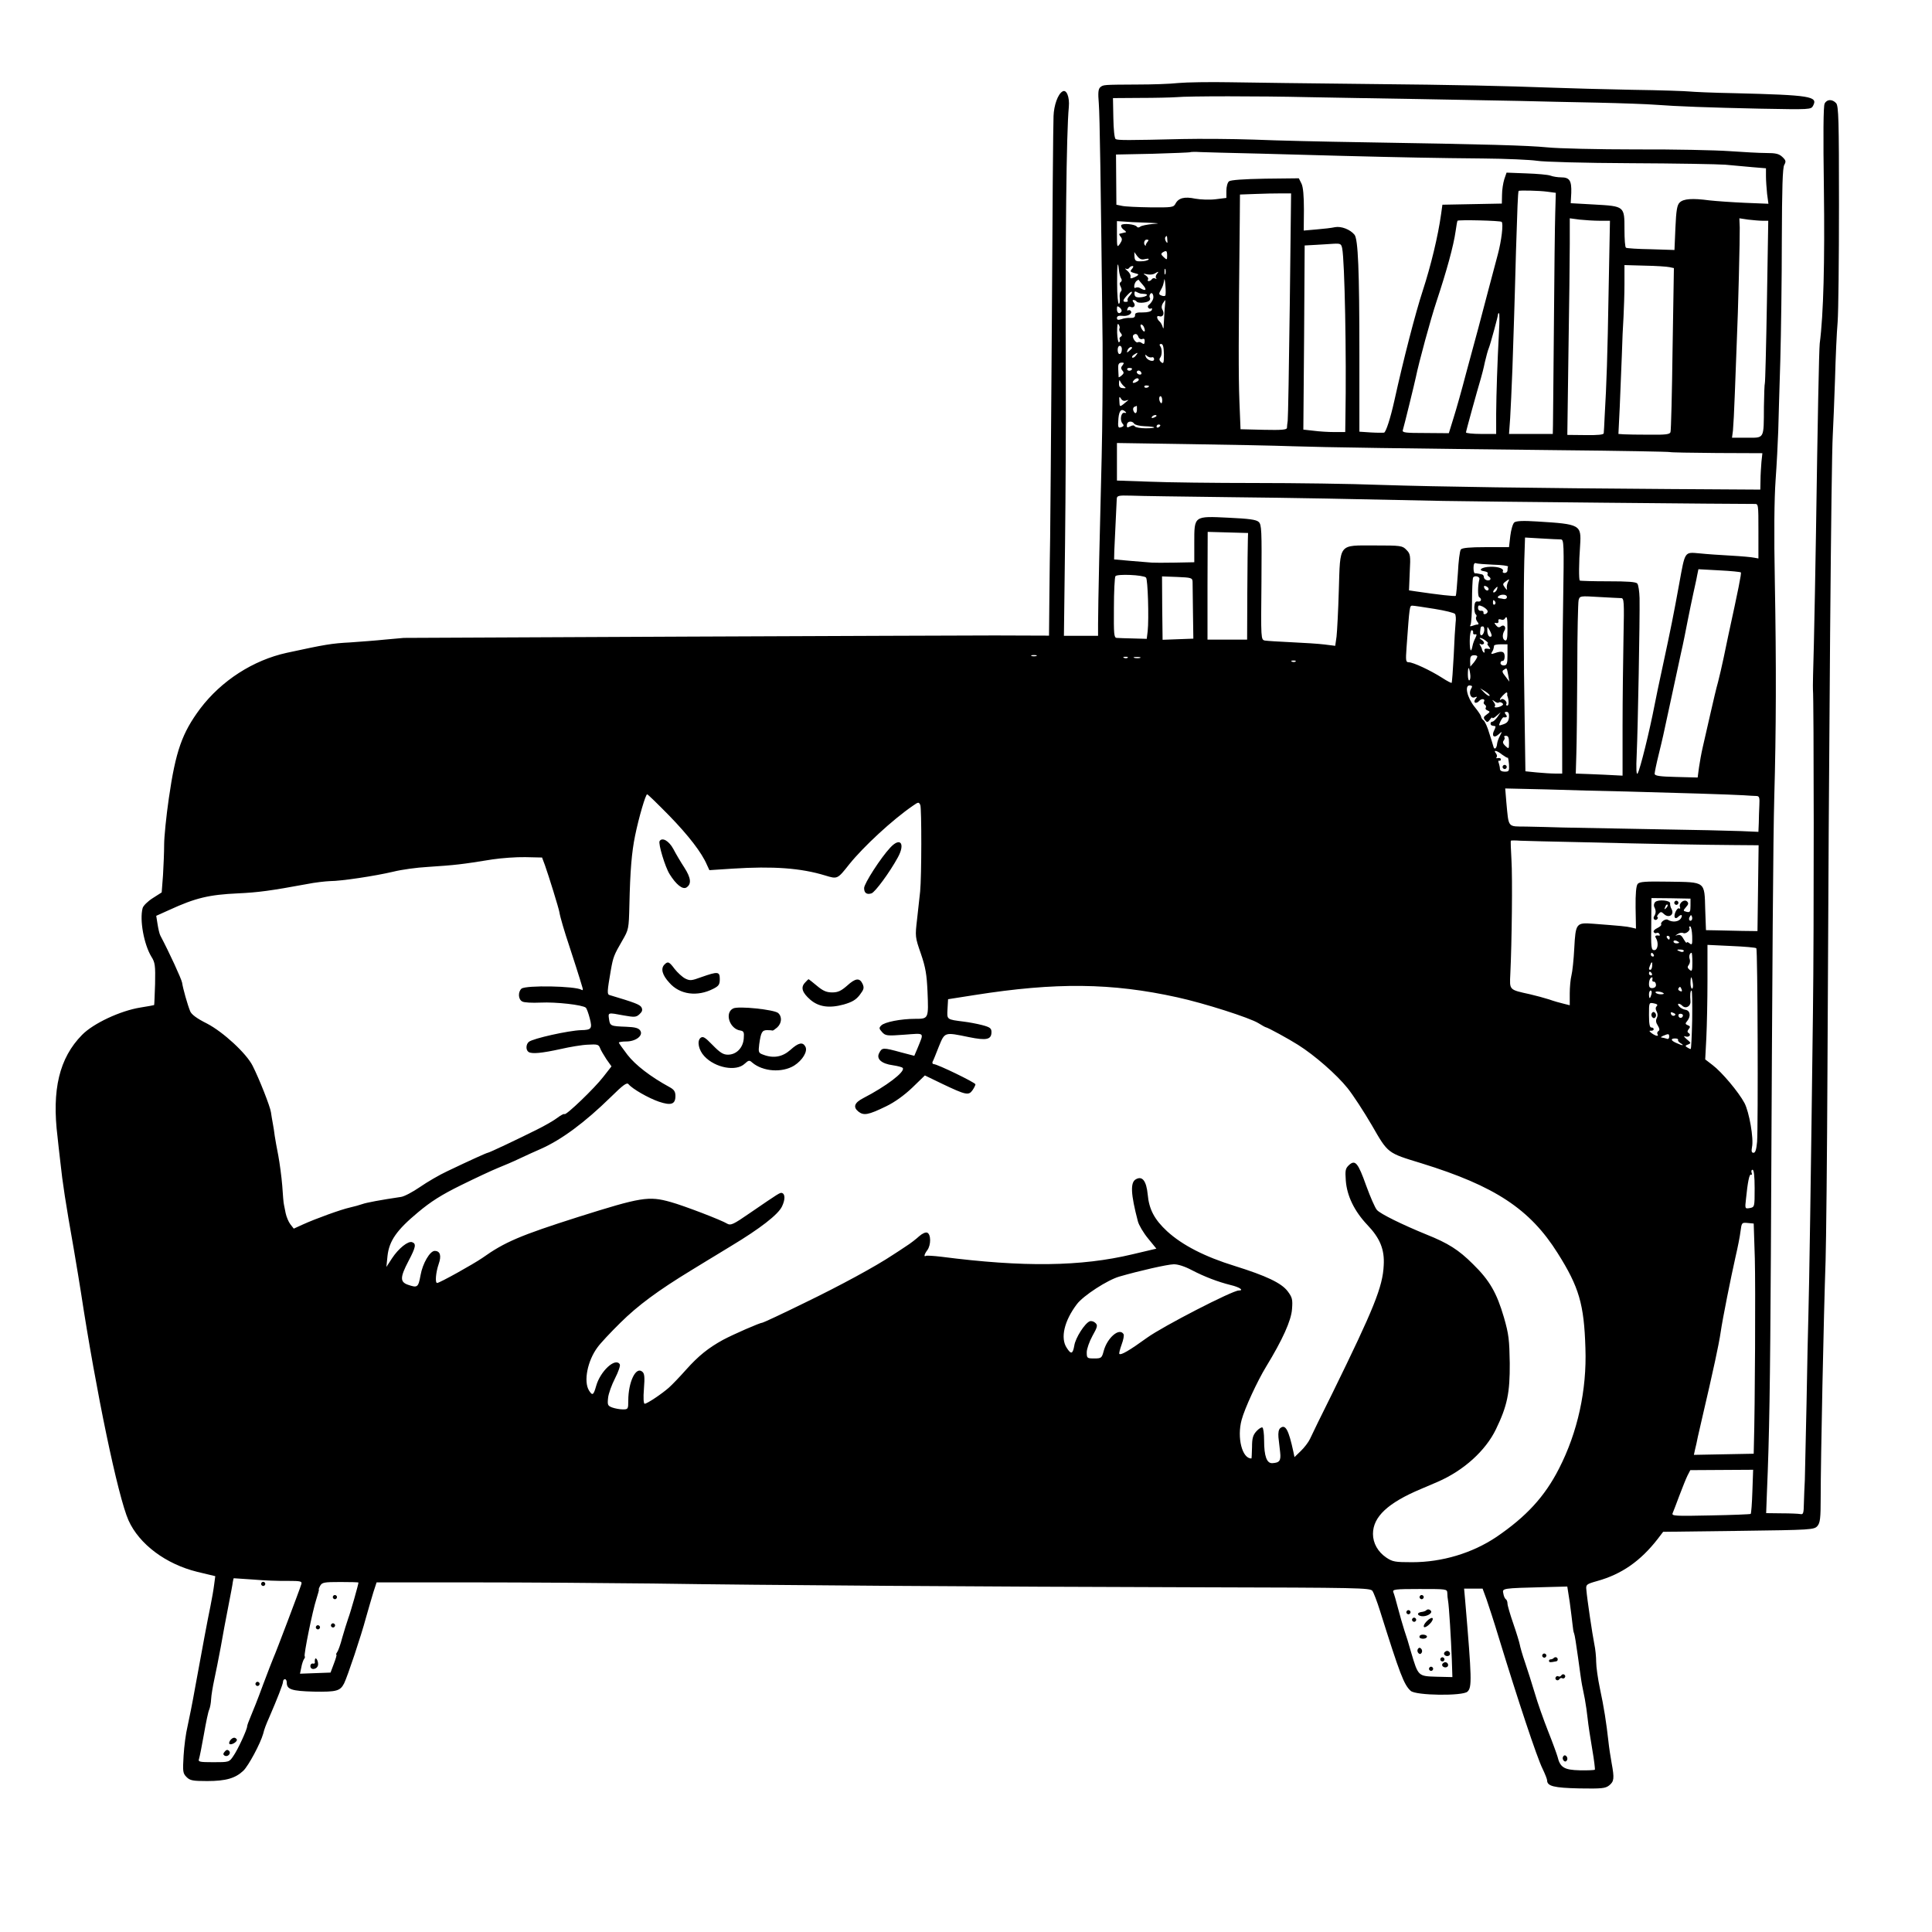 <svg xmlns="http://www.w3.org/2000/svg" width="1365.333" height="1365.333" preserveAspectRatio="xMidYMid meet" version="1.0" viewBox="0 0 1024 1024"><g fill="#000" stroke="none"><path d="M624.5 44c-4.4.5-14.1.8-21.5.8-18.5.1-18.1.1-19.8 1.4-1.1 1-1.3 2.8-.8 8.8.5 6.8 1 38.9 2 127 .1 16.8-.1 44-.5 60.5-.9 33.9-1.9 78.9-1.9 88.2v6.3h-18.1l.6-48.8c.3-26.8.5-65.4.4-85.7-.3-75.7.3-132.3 1.6-145.8.5-5.4-1.3-9.6-3.4-8.2-2.4 1.4-4.5 7.3-4.7 13-.2 3.3-.6 52.8-.9 110-.4 57.2-.8 108.3-.9 113.5s-.3 19-.4 30.7l-.2 21.2-28.7-.1c-22.8 0-307.3 1.2-313.3 1.3-.8.1-5.3.5-10 .9-4.7.5-13 1.1-18.5 1.5-9.7.5-13.2 1.1-33.5 5.5-17.8 3.9-34.6 14.7-45.9 29.6-9.6 12.9-13 22.5-16.6 47.4-1.4 9.6-2.5 20.7-2.5 24.6s-.3 11.2-.6 16.2l-.7 9.2-4.7 3c-2.7 1.7-5.1 4.1-5.4 5.3-1.7 6.3.7 19.2 4.6 25.7 2 3.1 2.2 4.7 2 14.5-.2 6-.4 11-.5 11.2-.2.1-3.4.7-7.2 1.3-10.7 1.7-25 8.4-31 14.5-12.1 12.3-16.1 29.1-13 54.1.2 2.2.9 8.2 1.5 13.4 1.1 10.6 2.8 21.7 7.1 46 1.5 9.1 3.3 19.4 3.8 23 8 52.5 19.6 108.2 25.2 120.8 5.7 12.7 19.8 23.2 36.4 27.3l9.6 2.3-.6 4.5c-.3 2.5-1.2 7.7-2 11.6-1.6 7.7-4 20.6-8 42.5-1.4 8-3.3 17.4-4.1 21-.9 3.6-1.8 10.6-2.1 15.6-.5 8.4-.4 9.3 1.6 11.3 1.8 1.8 3.2 2.1 10.9 2.1 10 0 15-1.5 19.2-5.5 2.7-2.6 9-14.3 10.5-19.6.6-2.5 1.4-4.6 3.3-8.9 4.2-9.7 7.2-17.4 7.2-18.6 0-.8.5-1.4 1-1.4.6 0 1 .8 1 1.9 0 3.5 2.6 4.4 14.3 4.7 12.1.2 14-.3 16.1-4.4 1.8-3.7 8.9-24.8 11.6-34.9 1.3-4.5 3-10.5 3.9-13.4l1.7-5.2h50.5c27.7 0 70.9.3 95.9.6 58.4.9 176.3 1.7 290.3 2 83.9.2 89.9.3 91.1 1.9.7 1 2.5 5.7 4 10.5 10.7 34 12.7 39.2 16.3 42.5 2.7 2.5 27.7 2.8 30.1.4 2.4-2.3 2.3-6.6-1.2-47.9l-.6-6.7h9.8l2.1 5.7c1.1 3.2 4.1 12.3 6.5 20.3 10.1 33 20.2 63.5 23.2 69.5 1.3 2.7 2.4 5.5 2.4 6.1 0 3.1 3.5 4 17.1 4.3 11.8.2 13.8 0 15.8-1.6 2.6-2.1 2.8-3.7 1.3-11.8-.6-3.3-1.4-8.5-1.7-11.5-1.1-9.9-2.4-18.3-4.5-28-1.1-5.2-2-11.6-2-14.2 0-2.5-.4-6.8-1-9.5-1-5-3.8-23.7-4.2-28.7-.3-2.7 0-3 5.7-4.6 13-3.6 23-10.6 32.1-22.3l2.9-3.8 40-.5c38.9-.5 40-.6 41.8-2.6 1.4-1.7 1.7-4.1 1.7-14.7 0-20.4 1.6-97.1 2.6-125.8.3-9.5.8-55.6 1-102.5.8-180.7 2-320.7 2.8-335 .3-5.1.8-18.5 1.2-29.8.3-11.3.9-25 1.4-30.5.4-5.5.7-33.4.7-62 0-44.6-.2-52.3-1.5-53.8-2-2.2-4.9-2.2-6.1.2-.7 1.2-.8 17.1-.4 45.2.5 38.6-.2 66.6-2.2 81.9-.4 3.6-1.1 40.3-2 101-.3 19-.8 45.1-1.1 58-.4 12.9-.6 23.9-.5 24.5.5 4.5.6 127.3 0 171-1.1 89.8-2 146.2-2.4 160-.2 7.1-.7 28.5-1 47.5-.4 19-.8 37.2-.9 40.5-.2 3.3-.4 8.8-.5 12.2-.1 5.3-.3 6.1-1.8 5.8-1-.2-5.5-.4-10-.4l-8.2-.1.4-10.8c1.3-30.2 1.7-57.3 2.1-126.2.8-165 1.2-219.5 1.8-242.5 1-35.1 1.1-70 .3-114-.5-25.6-.3-44.2.4-54 .6-8.3 1.2-20 1.4-26 .2-6.1.6-22.9 1.1-37.5.4-14.6.8-43.4.8-64 .1-27.4.4-38.1 1.3-39.6 1-1.8.9-2.4-1-4.2-1.8-1.7-3.5-2.1-8.7-2.1-3.6 0-12.3-.5-19.5-1-7.1-.5-29.4-1-49.5-.9-20.1 0-41.2-.5-47-1.1-10.5-1-30.2-1.6-97.9-2.7-20-.3-45.8-.9-57.5-1.4-11.6-.4-28.7-.5-38-.3-29 .7-34.2.7-35.3 0-.6-.4-1.1-5-1.2-11.2l-.2-10.5 14.3-.1c7.9 0 16.6-.2 19.3-.4 6.6-.6 43.6-.6 70 0 11.6.2 37.7.7 58 1 20.4.4 44.7.8 54 1 9.4.2 27.8.7 41 .9 13.2.3 26.9.8 30.5 1.1 12 .9 28.3 1.5 55.7 2.1 27 .5 27.2.5 28.3-1.6 2.6-4.9-1.3-5.6-41.5-6.6-11.5-.2-22.3-.7-24-.9-1.6-.2-15.4-.7-30.5-.9-15.1-.3-33.8-.8-41.5-1.1-28.2-1-49.1-1.5-100-2-28.6-.3-60.8-.7-71.5-.9s-23.1 0-27.5.4M667 81.4c14 .4 33.8.9 44 1.2 31 .8 51.4 1.2 75 1.4 12.4.1 25.2.7 28.5 1.2 3.3.6 25.6 1.2 49.5 1.3s46.7.5 50.5.8c3.9.4 10.3.9 14.3 1.3l7.2.6v4.2c0 2.2.3 6.5.6 9.4l.7 5.2-12.4-.5c-6.8-.3-15.3-.9-18.9-1.3-9-1.2-13.8-.9-15.8 1.2-1.3 1.3-1.8 4.1-2.2 13.4l-.5 11.7-12.5-.4c-6.9-.1-12.8-.5-13.2-.8-.5-.2-.8-4.6-.8-9.7 0-12.3.1-12.3-16-13.2l-12.5-.7.3-5.5c.2-6.5-.9-8.2-5.4-8.2-1.8 0-4.3-.4-5.6-.9s-7-1-12.8-1.2l-10.5-.4-1.2 3.5c-.6 1.9-1.2 5.6-1.2 8.2l-.1 4.7-15.7.3-15.8.3-.7 5c-1.6 11.6-5.4 27.3-9.7 40.5-3.9 11.9-10.2 36.3-15.1 58.5-2.1 9.4-4.4 16.4-5.4 16.8-.6.1-3.8.1-7.1-.1l-6-.4v-40.6c0-45.3-.7-61.5-2.6-63.8-2.3-2.8-7-4.6-10.3-4-1.7.4-6.1.9-9.8 1.2l-6.8.6.1-11c0-7.4-.4-12.1-1.3-13.9l-1.4-2.8-17.8.2c-11.6.2-18.3.7-19.2 1.4-.8.6-1.4 2.9-1.4 5v3.8l-5.7.7c-3.2.4-8 .2-10.8-.3-5.7-1.2-8.9-.4-10.5 2.7-1 1.9-1.9 2-13.3 1.9-6.7-.1-13.5-.4-15.1-.8l-2.9-.6-.1-13.3-.1-13.3 19.4-.4c10.7-.3 19.6-.7 19.8-.8.2-.2 2.7-.3 5.6-.1 2.8.1 16.7.5 30.7.8m153.1 20.2 4.5.6-.3 10.7c-.2 5.8-.5 32.4-.7 59.1s-.5 50.6-.5 53.2l-.1 4.8h-23.2l.6-8.3c.3-4.5.8-16.3 1.2-26.2.3-9.9.7-22.3.9-27.5s.6-21 1-35c.7-22.4 1-30.9 1.4-31.8.2-.4 10.9-.2 15.2.4m-136.5 59.9c-.4 32.4-.9 60.1-1.1 61.5s-.4 3.1-.4 3.8c-.1 1-2.9 1.2-12.3 1l-12.3-.3-.6-15c-.5-13-.5-32.8.2-96.2l.1-13.2 8.1-.3c4.5-.2 10.6-.3 13.6-.3h5.4zm112.3-43.9c1 .9-.1 10-2 17.1-1.1 4.2-3.4 12.8-5.1 19.2s-4.1 15.4-5.3 20.1c-1.3 4.7-4.2 15.5-6.5 24-2.2 8.5-5.2 19.1-6.6 23.5l-2.5 8.1-12.4-.1c-10.6 0-12.4-.2-12-1.5.7-2.2 6.3-25.1 6.9-28 1.6-7.9 7.9-31 10.9-40 5.5-16.6 9.1-29.7 10.2-37.5.4-2.8.8-5.2 1-5.5.4-.6 22.8-.1 23.4.6m52-.6h5.4l-.7 36.7c-.6 35.5-1.1 49.8-2.1 66.8-.2 4.4-.4 8.5-.5 9.1 0 .8-3.1 1.1-9.7 1l-9.6-.1.6-44c.4-24.2.7-50 .7-57.4v-13.4l5.3.7c2.8.3 7.6.6 10.6.6m86.3 0h3l-.7 42.7c-.4 23.6-.9 43.1-1.1 43.4-.2.4-.4 6-.5 12.5-.1 17.3.4 16.4-9 16.4H918l.5-3.8c.2-2 .7-10.9 1-19.7s.8-20.7 1-26.5c.8-17.6 1.7-56.2 1.6-61.4l-.2-4.9 4.7.7c2.6.3 6 .6 7.6.6m-326.7 1c7.1.3 7.8.4 3.5.7-3 .3-6 .9-6.6 1.4-.8.6-1.4.6-1.8.1-.8-1.4-7.6-2-8.3-.9-.3.6.2 1.6 1.2 2.4 1.1.7 1.6 1.4 1.2 1.4-.4.1-1.1.3-1.7.4-.5.1-1.3.3-1.6.4-.4 0-.1.8.6 1.6.9 1.1.8 1.9-.4 3.7-1.5 2.1-1.6 1.9-1.6-4.9v-7.1l3.3.2c1.7.2 7.3.5 12.2.6m11.2 9.2c.2 1.7 0 1.9-.7.8-.5-.8-.6-1.8-.4-2.2.8-1.2 1-1 1.1 1.4m-10.6 1.1c-.6.8-1 1.6-.8 1.8.1.2 0 .3-.2.1-1.2-.7-.7-3.2.6-3.2 1.2 0 1.3.3.4 1.3m103.3 3.4c1.3 6.6 2.3 56 1.7 90l-.1 7.3h-5.7c-3.2 0-8.2-.3-11.1-.7l-5.4-.6.4-48.8.3-48.8 5.5-.3c3-.2 7.4-.4 9.7-.6 3.8-.2 4.2 0 4.7 2.5m-92.8 3.8c0 2.3-.1 2.4-1.8.8-1.4-1.3-1.6-1.8-.6-2.5 2-1.2 2.4-1 2.4 1.7m-11.6 1.8c1.5-.3 2.2-.2 1.7.3s-2.3.9-4 .9c-2.7.1-3.2-.3-3.4-2.4l-.1-2.5 1.6 2.2c1.3 1.6 2.3 2 4.2 1.5m-13.9 6.2c.2 1.6.7 3.5 1.2 4.2.4.6.3 1.4-.3 1.8-.7.4-.7 1.2 0 2.5.6 1.1.6 2.1.1 2.5-.5.3-.8 1.9-.6 3.5.2 1.7 0 3-.5 3s-.9-4.8-.9-10.7c-.1-10.2.4-13.1 1-6.8m291.8-1.9 2.3.5-.7 42.7c-.3 23.5-.8 43.4-1.1 44.2-.3 1.2-2.4 1.5-11.1 1.4-6 0-12.1-.1-13.7-.2l-2.8-.2.7-14.3c.3-7.8.8-20.1 1.1-27.2.2-7.2.6-16.4.9-20.5.2-4.1.5-12 .5-17.5v-10l10.7.3c6 .1 11.9.5 13.2.8m-284.9.9c-1.3 1.5-1.2 1.6 2.9 2.7.8.2.3.9-1.3 1.6-2.3 1-2.6 1-2.4-.2.2-.8-.6-2.2-1.7-3.1s-1.5-1.4-.8-1.1c.6.4 1.4.2 1.8-.4.3-.5 1.1-1 1.7-1 .7 0 .6.5-.2 1.5m17.7 2.7c-.3.7-.5.2-.5-1.2s.2-1.9.5-1.3c.2.7.2 1.9 0 2.5m-4.6.1c-.6.8-.7 1.8-.3 2.2.4.5.2.5-.5.1-.6-.3-1.4-.2-1.8.4-.3.5-1.1 1-1.6 1-.6 0-.8-.4-.4-.9.3-.6-.3-1.5-1.2-2.1-1.6-1-1.5-1.1.7-.6 1.4.3 3.2.1 4-.4 2.1-1.3 2.4-1.2 1.1.3m4.5 11.4c-.3.3-1.2.3-2.1-.1-1.3-.5-1.4-.9-.3-2.8 1.3-2.4 1.3-2.6 1.9-5.6.1-.9.4.5.6 3.2.2 2.6.2 5-.1 5.3m-11.7-5.5c2.2 2.5 1.3 3.3-1.6 1.5-.7-.5-1.8-.5-2.4-.2-1.3.9-.8-2.7.6-3.7.5-.4 1-.6 1-.5s1.1 1.4 2.4 2.9m-7.2 5.6c-1 1-1.4 2.2-1 2.5.3.4-.1.7-1.1.7-1.8 0-1.5-1.1 1.3-4 2.2-2.3 2.9-1.5.8.8m5.8-1.2c.6 0 1.6.2 2.4.2 2.4.3.2 1.7-2.8 1.8-2 .1-2.7-.4-2.8-1.8-.1-1.2.2-1.6 1-1.1.7.4 1.7.8 2.2.9m6.4 3.5c-.5 1-1.4 2.1-1.9 2.4-.6.4-.8 1.1-.4 1.6.3.5 1 .7 1.5.4s.6 0 .4.8c-.4.8-2.1 1.3-4.8 1.3-3.2-.1-4.2.3-4.1 1.4s-.7 1.6-2.5 1.5c-1.4-.1-3.6.2-4.8.7-1.7.5-2.3.4-2.3-.7 0-.9.9-1.3 2.8-1.1 2.9.4 5.5-1.1 4.6-2.5-.3-.5-1-.7-1.5-.4s-.6-.1-.3-.9c.3-.9 1-1.3 1.5-1 1.7 1 3.1-.7 1.8-2.2-.7-.9-.8-1.4-.1-1.4.6 0 1.3.4 1.6.8.6 1 4.8.8 6.4-.2.7-.4 1-1.2.7-1.7-.4-.5-.3-1.4.1-2 1.1-1.8 2.4 1.3 1.3 3.2m6.4 4.6c-.2 2.7-.4 6.4-.5 8.3 0 2-.2 2.6-.5 1.5s-1-2.5-1.6-3c-1.7-1.5-1.9-3.5-.3-2.9 1.9.7 2.9-1.2 1.8-3.3-.7-1.1-.6-2.3.1-3.5.7-1 1.2-1.8 1.3-1.8s0 2.1-.3 4.7m-22.9 1.4c-1 1.6-2.4.9-2.4-1.2 0-1.8.2-1.9 1.5-.9.8.7 1.2 1.6.9 2.1m200.1 10.6c-.9 17.1-1.4 32.5-1.5 43.5V230h-8c-4.4 0-8-.4-8-.8 0-.7 5.9-22 7.9-28.7.5-1.7 1.5-5.5 2.1-8.5.7-3 1.6-6.4 2.1-7.5.8-1.9 4.9-16.9 4.9-18 0-.3.2-.5.5-.5s.3 4.4 0 9.7m-201.2-1.5c-.2.5 0 1.5.7 2.3.8.9.8 1.5 0 2-.6.3-.8 1-.5 1.5s.1 1.1-.4 1.4c-.4.3-.9-2-1-5.2 0-3.8.2-5.2.8-4.2.6.8.7 1.8.4 2.2m13.1-.6c1 2.5-.1 2.9-1.4.5-.6-1.2-.7-2.1-.1-2.1.5 0 1.2.7 1.5 1.6m-3 5c.3.9 1.3 1.4 2 1.1 1-.4 1.4 0 1.3 1.3-.1 1.4-.4 1.6-1.4.9-.7-.6-1.7-.8-2.2-.5-1.1.7-3.4-2.8-2.4-3.8 1.1-1 2.1-.7 2.7 1m13.5 9.2c0 4.6-.2 5.2-1.4 4.2-1-.8-1.2-1.7-.6-2.4 1.1-1.4 1.1-4.8 0-6.2-.5-.6-.3-1.1.5-1.1 1 0 1.4 1.5 1.5 5.5m-22.3-2.5c-.1 2.9-2.1 3.2-2.2.4-.1-1.3.4-2.4 1.1-2.4s1.2.9 1.1 2m5.4-.9c0 .2-.7.9-1.5 1.6-1.3 1.1-1.4 1-.9-.4s2.4-2.3 2.4-1.2m2 4.1c-.7.9-1.5 1.3-1.9 1-.3-.3.1-1 .9-1.5 2.1-1.4 2.4-1.2 1 .5m8.5.9c.6-.3 1.2.2 1.2 1 0 1.8-3.9.6-4.5-1.5-.4-1.1-.2-1.1.8-.2.7.6 1.8.9 2.5.7m-15.5 4.2c-.9 1-1 1.7-.1 2.8.9 1 .8 1.6-.4 2.6-.8.7-1.5 1.1-1.6.9 0-.2-.1-2-.2-4-.2-2.8.2-3.5 1.6-3.7 1.5-.1 1.6.2.7 1.4m5 1.8c0 1.1-1.9 1.5-2.5.6-.3-.5.1-1 .9-1 .9 0 1.6.2 1.6.4m5 2.6c0 .5-.7.7-1.5.4-.8-.4-1.2-1-.9-1.5.6-1.1 2.4-.2 2.4 1.1m-2.1 4.1c-2.2 1.4-3.3 1-1.9-.6.7-.8 1.7-1.2 2.2-.9.6.4.5 1-.3 1.5m-7.2 2.6c1.3 1 1.2 1.2-.6 1-1.6-.1-2.1-.8-2-2.7 0-1.5.3-1.9.6-1 .3.8 1.2 2 2 2.7m13.3-.1c0 .8-1.9 1.3-2.4.6-.3-.5.1-.9.9-.9s1.5.2 1.5.3m-12.2 7.7c.9-.3 1.5-.4 1.2-.2-4.8 4-4.5 4-4.7.6-.2-2.5 0-2.8.8-1.5.6 1.1 1.6 1.5 2.7 1.1m19.2-.1c0 1.2-.3 1.8-.7 1.4-1.1-1-1.2-3.6-.2-3.6.5 0 .9 1 .9 2.2m-13.4 4.8c0 2.3-1.1 2.7-1.9.6-.3-.8-.1-1.7.6-2 .7-.2 1.2-.5 1.2-.5.1-.1.1.8.1 1.9m-5.9 1.4c.4.4.1.6-.7.4-1.8-.4-2.6 3.8-1.1 5.6.9 1 .8 1.5-.3 1.9-2 .8-2.2.4-1.8-4.6.4-4.3 1.7-5.5 3.9-3.3m16.3 2c0 .2-.7.7-1.6 1-.8.3-1.2.2-.9-.4.6-1 2.5-1.4 2.5-.6m-11.8 4.2c.4.6 2.8 1.2 5.4 1.3 6.5.2 7 1.1.6 1.1-2.8 0-5.4-.5-5.7-1-.4-.7-1.2-.7-2.5 0-1.5.8-1.9.7-1.7-.9.1-1.9 2.7-2.3 3.9-.5m13.8.8c0 .3-.4.8-1 1.1-.5.3-1 .1-1-.4 0-.6.5-1.1 1-1.1.6 0 1 .2 1 .4m69.5 11.1c17.4.6 60.3 1.2 142 2.1 31.9.3 58.3.8 58.6 1s11.5.4 24.8.5l24.2.1-.5 4.6c-.2 2.6-.5 6.9-.5 9.7l-.1 5-48.2-.3c-72.5-.5-122.1-1.2-153.2-2.2-15.3-.6-45.2-1-66.5-1-21.2 0-46.4-.3-55.8-.7l-17.3-.6v-19.9l38.8.6c21.3.3 45.5.8 53.7 1.1m-33.5 27c38 .4 61.8.9 114 2 12.6.3 160.6 1.7 164.8 1.6 2.2-.1 2.2 0 2.2 14.4V296l-2.2-.4c-1.3-.3-6.8-.8-12.3-1.1s-13-.8-16.7-1.2c-8.1-.7-7.6-1.4-10.8 16.2-2.9 16-4.5 24-8.6 43-1.9 8.8-3.9 18.2-4.4 21-2.8 14.5-7.7 34.2-9 36.4-.7 1.1-.9-2.2-.5-10.4.6-12.9 1.7-71.7 1.5-82.5-.1-3.5-.6-7-1.2-7.7-.7-.9-5-1.2-15.5-1.2-8 0-14.7-.2-15-.4-.5-.6-.5-9.3.2-18.7.7-10.9.1-11.2-22.7-12.6-7.6-.5-11.2-.3-12.2.5-.8.7-1.7 3.9-2.1 7.1l-.7 6h-12.3c-8.6 0-12.5.4-13.2 1.2-.6.7-1.3 6.4-1.6 12.7-.4 6.3-.9 11.6-1.1 11.9-.4.4-9.4-.6-21.5-2.4l-3.3-.5.4-9.7c.5-8.9.3-9.7-1.8-11.8-2.1-2.2-3-2.3-16.7-2.3-19.5 0-18.3-1.5-19.1 23.9-.3 10.7-.9 21.7-1.2 24.4l-.7 4.9-5.6-.7c-3.1-.4-11-.9-17.6-1.2s-12.9-.7-14.1-.9c-2.1-.5-2.1-.7-1.8-30.9.2-27.7.1-30.6-1.5-32-1.3-1.2-5.2-1.7-15.9-2.2-18.5-.9-18.2-1.1-18.2 13.3V298l-10.2.2c-5.7.1-11.2.1-12.3 0s-6-.5-11-.9l-9-.8.1-4.5c.2-3.7.9-18.8 1.3-27.5.1-1.8.7-2 7.8-1.8 4.3.2 27.4.5 51.3.8m10.4 22.5c-.1 1.9-.2 14.6-.3 28.2L661 339h-21v-28.5l.1-28.6 10.7.3 10.7.3zm165.9-.1c1.6.1 1.7 2 1.2 33.3-.3 18.3-.5 46.2-.5 62V410h-3.9c-2.1 0-6.5-.3-9.7-.6l-5.9-.6-.4-27.2c-.6-33.7-.6-68.3-.2-84.4l.4-12.3 8.6.5c4.7.3 9.4.5 10.4.5m-35.8 13.4c4.4.1 7.9.6 7.8 1-.2.4-.3 1.3-.3 2 0 .8-.7 1.4-1.5 1.4s-1.2-.4-1-.8c.9-1.4-2.1-2.6-6.5-2.5-4.7.1-7.1 1.9-3.2 2.4 1.2.2 2 .7 1.7 1.2s-.1 1.1.5 1.5c1.6 1 1.2 2.3-.7 2.1-1-.2-1.8-.9-1.8-1.7s-.6-1.5-1.2-1.5c-.7-.1-1.6-.3-2-.4-.5-.1-1.1-.2-1.5-.1-.5 0-.8-1.2-.8-2.9 0-1.9.4-2.8 1.3-2.5.6.3 4.8.6 9.2.8m131.2 4.1c.4.4-1.4 9.3-6.7 33.6-.4 1.9-1.5 7.1-2.4 11.5s-2.3 10.2-3 13c-.8 2.7-2.6 10.4-4.1 17s-3.3 14.5-4 17.5-1.6 7.9-2 10.8l-.7 5.3-11.4-.3c-8.8-.2-11.4-.6-11.4-1.7 0-.7.9-5.2 2.1-10 2.5-10.3 1.9-7.7 6.4-28.6 2-9.4 4.5-20.8 5.5-25.5 1.1-4.7 2.6-12.3 3.5-17s2.3-11.2 3-14.5 1.7-7.5 2-9.4l.7-3.4 11 .6c6.1.3 11.2.8 11.5 1.1m-315.3 2.7c1 .8 1.6 22 .9 28.4l-.5 4.1-7.1-.2c-4-.1-7.9-.2-8.8-.3-1.5-.1-1.6-2-1.5-15.9 0-8.6.4-16.2.8-16.8.8-1.3 14.7-.7 16.2.7m24.7 2.2c0 1.2.1 8.5.2 16.2l.2 14-8.2.3-8.1.3-.2-16.8-.1-16.8 8.1.3c7.4.3 8 .5 8.1 2.5m152-1.2c-.9 3.4-.9 8.9-.1 9.4 1.6 1 1.1 2.6-.7 2.3-1.3-.2-1.7.5-1.9 3 0 1.8.3 3.5.8 3.8.4.3.6 1 .2 1.5-.3.5 0 1.6.6 2.4.8.9.8 1.5.2 1.5s-1.8.3-2.8.7c-1.2.4-1.5.3-1-.5.4-.7.8-6.3.8-12.4 0-6.2.3-11.8.5-12.5.6-1.6 3.9-.8 3.4.8m15.1 1.6c-.5 1-.7 2.5-.5 3.3.3.9-.1.7-1-.5-1.3-1.7-1.3-2.1.2-3.2 2.2-1.7 2.3-1.6 1.3.4m-10.2 3.4c0 1.4-1.7 1-2.3-.5q-.6-1.5.9-.9c.7.3 1.4.9 1.4 1.4m4.4.4c-.4.8-1.1 1.5-1.6 1.5-.6 0-.5-.6.2-1.5.7-.8 1.4-1.5 1.6-1.5s.1.7-.2 1.5m5.3 3.9c0 .8-.7 1.2-1.6 1.1-.9-.2-1.9-.4-2.3-.4-1.9-.2-.6-1.7 1.5-1.9 1.4-.1 2.4.4 2.4 1.2m60.5.6c1.6 0 1.7 1.6 1.3 20.7-.2 11.5-.5 32.6-.5 47.1v26.3l-9.7-.5c-5.4-.2-11-.5-12.5-.5l-2.6-.1.3-10.3c.2-5.6.4-25.8.5-44.8 0-19 .4-35.6.7-36.8.6-2.3.8-2.3 10.7-1.7 5.6.3 10.9.6 11.8.6m-66.7 1.9c.3.5.2 1.2-.3 1.5s-.9-.1-.9-.9c0-1.7.3-1.9 1.2-.6m-4.1 4.8c.3.6-.2 1.4-1 1.7-.7.3-1.3 0-1.1-.7.1-.7-.5-1.1-1.3-1-.9.2-1.6-.5-1.6-1.5 0-1.5.4-1.6 2.3-.8 1.2.6 2.5 1.6 2.7 2.3m-28.1-1c5.6.9 10.5 2.1 10.9 2.7s.6 2.7.3 4.6c-.2 1.9-.7 9.8-1 17.5-.4 7.7-.9 14.2-1.1 14.4s-2.5-1-5.1-2.7c-6.1-3.9-15.3-8.2-17.6-8.2-1.6 0-1.7-.8-1.2-7.8 1.6-22.2 1.6-22.2 3.1-22.2.8 0 6.1.8 11.7 1.7m38.7 10.8c0 4.9-.3 6.3-1.3 5.9-1.4-.5-1.6-3.1-.3-5.2 1.1-1.8-.3-3.5-1.9-2.2-.9.7-1.6.6-2.5-.5-1.1-1.3-1.1-1.6.1-1.3.8.2 1.3-.3 1.1-1.1s.3-1.1 1.2-.8c.9.4 1.8.2 2.1-.3 1.2-2 1.5-.9 1.5 5.5m-12.3.7c-.5 2.9-2.5 3.5-2.2.6.3-2.8.3-2.8 1.5-2.8.5 0 .8 1 .7 2.2m3.9 2.5c.1.6-.4.9-1.1.7-.7-.3-1.2-1.7-1.2-3.1 0-2.4 0-2.4 1-.7.6 1 1.2 2.4 1.3 3.1m-9.8-1.5c-.2.7.3 1.2 1 1 1-.2 1 .2.2 1.9-.6 1.1-1.3 3-1.5 4.1-.8 4.1-1.5 3-1.5-2.5 0-3.2.5-5.7 1-5.7.6 0 .9.6.8 1.2m6.6 4.3c1.1.8 1.6 1.5 1.2 1.5-.5 0-.3.7.5 1.6 1.1 1.4 1 1.5-.7 1.2-1.3-.2-1.8.2-1.6 1.2.2.8 0 1.1-.5.7-.4-.5-.8-1.2-.8-1.5 0-.4-.4-1.3-.9-2.1-.6-.9-.5-1.2.2-.7.6.3 1.3.2 1.7-.3.3-.5-.3-1.4-1.2-2-1-.6-1.3-1-.8-1 .6 0 1.9.6 2.9 1.4M799 347c0 4.7-.3 5.6-1.8 5.7-1 .1-1.9-.5-1.9-1.2 0-.8.5-1.3 1.1-1.2s1.1-.9 1.1-2.3c0-2.7-1.4-3.2-5.3-1.8-1.7.6-2.1.5-1.5-.5.7-1.1.9-1.5 1.2-3.5 0-.4 1.7-.7 3.6-.7h3.5zm-249.7.7c-.7.2-1.9.2-2.5 0-.7-.3-.2-.5 1.2-.5s1.9.2 1.3.5m233.7.3c0 .4-.8 1.8-1.8 3.1l-1.9 2.2-.1-2.9c0-2.3.4-3 1.9-3.1 1-.1 1.9.2 1.9.7m-185.3.6c-.3.3-1.2.4-1.9.1-.8-.3-.5-.6.6-.6 1.1-.1 1.7.2 1.3.5m6.6.1c-.7.2-2.1.2-3 0-1-.3-.4-.5 1.2-.5 1.7 0 2.4.2 1.8.5m82.4 1.9c-.3.3-1.2.4-1.9.1-.8-.3-.5-.6.6-.6 1.1-.1 1.7.2 1.3.5m92.5 6.4c.3 1.7.1 3.3-.4 3.6-.4.3-.8-1.1-.8-3 0-4.4.6-4.7 1.2-.6m20.2.9.6 3.4-2.1-2.8c-1.8-2.2-1.9-2.9-.8-3.5 1.6-1.1 1.5-1.3 2.3 2.9m-19.7 7.2c-1.4 2.3-.1 5.3 1.9 4.5 1.4-.5 1.5-.4.5.8-.7.8-.8 1.7-.3 2 .6.3 1.5-.1 2.2-.9 1.3-1.5 3.5-1.1 2.5.5-.3.5-.1 1.1.5 1.5s.8 1.1.5 1.6c-.4.5.1 1.2 1 1.5 1.4.6 1.3.8-.5 2.1-1.7 1.2-1.9 1.7-.9 3 1.1 1.3 1.4 1.3 2.6-.3.7-1 1.3-1.4 1.3-.9 0 .4 1 0 2.2-1.1l2.2-1.9-1.7 2.5c-1 1.4-2.2 2.5-2.7 2.5-1.3 0-1.3 2 0 2.1.6.1 1.2.2 1.5.3.3 0 .1 1-.5 2.1-1.6 3-.2 4.5 2.2 2.3 2.1-1.8 2.1-1.8.8.7-.8 1.4-1.4 3.3-1.5 4.2-.2 2.4-1.4 3.4-1.9 1.7-.2-.8-1.2-4-2.2-7.1-.9-3.2-2.3-6.3-3-6.9-.8-.6-1.4-1.6-1.4-2.1s-1.5-2.8-3.4-5.1c-4-4.9-5.5-11.6-2.6-11.4 1.4.1 1.5.5.7 1.8m9.8 3.7c-.3.3-1.6-.5-2.8-1.7l-2.2-2.3 2.8 1.7c1.5 1 2.5 2 2.2 2.3m9.4-1.1c-.1.5-.1 1 .1 1.3.8 2.2.8 5-.1 5-.5 0-.8-.4-.5-.9.7-1.1-1.8-3.3-2.7-2.4-.4.3-.7.4-.7 0 0-.6 2.9-3.7 3.6-3.7.2 0 .3.3.3.7m-4.6 4.7c.3-.3 1.1-.3 1.7.1.9.6.9 1-.1 1.6-1.6 1-4.5 1.2-3.6.2.4-.3.1-1.3-.6-2.2-1-1.4-1-1.4.4-.4.9.7 1.9 1 2.2.7m5.5 7.7c-.2 2.1-.9 3.1-3 3.8-2.6.9-2.6.9-1.6-1.4.6-1.3 1.4-2.4 1.7-2.3q2.7.3 1.2-1.5c-.8-1-.7-1.4.4-1.4 1 0 1.4.9 1.3 2.8m0 13.5c0 3.4-.1 3.5-1.9 1.8-1.3-1.2-1.6-2.1-.9-2.9.5-.6.7-1.5.3-1.8-.3-.4.1-.7.9-.7 1.2 0 1.6 1 1.6 3.6m-3.6 6.4c1.4 1 2.7 1.8 2.9 1.6.2-.3.5 1.3.7 3.5.2 3.6 0 3.9-2.3 3.9-1.5 0-2.5-.6-2.5-1.4s-.3-2.2-.6-3.1c-.4-.9-.3-1.5.2-1.3s.9-.2.9-.7c0-.6-.6-.8-1.5-.7-.8.2-1.2.1-.8-.4.4-.4.3-1.3-.3-2.1-1.7-2 .5-1.6 3.3.7m65.3 19.5c27 .7 55.8 1.6 62.5 2 3 .2 6.2.4 7.1.4 1.4.1 1.6 1 1.4 4.8-.1 2.7-.3 6.9-.3 9.5l-.2 4.7-9.2-.4c-5.1-.2-25.9-.7-46.3-1-20.3-.4-41.9-.8-48-.9-6-.2-14.9-.4-19.7-.5-9.9-.1-9.1.9-10.4-12.9l-.6-7.3 21.8.5c12.1.4 30.9.9 41.9 1.1m-506.9 12.7c10.4 10.7 17.4 19.8 20.1 26.2l1.3 2.8 12.2-.8c21.7-1.4 36.3-.3 49.1 3.6 6.6 2 6.5 2.1 12.9-6 7.5-9.3 22.7-23.4 33.6-30.9 3-2.1 3.2-2.1 4-.4.7 1.9.7 37.4-.1 45.8-.3 2.7-1 9.3-1.6 14.5-1.1 9.4-1.1 9.6 2 18.5 2.5 7.3 3.1 11.1 3.5 19.9.6 14.6.6 14.6-6.5 14.6-7.6 0-16.2 1.7-18 3.5-1.3 1.3-1.2 1.7.4 3.5 1.8 2 2.6 2.1 11.9 1.4 11.1-.8 10.4-1.5 6.9 7.2l-1.7 4-6.9-1.8c-9.8-2.7-10.2-2.6-11.7.3-1.7 3.1 1.2 5.7 7.2 6.5 2.6.4 5.1 1 5.3 1.5 1.3 2-8.9 9.7-20.9 15.9-4.7 2.4-5.6 4.7-2.7 7.1 2.9 2.3 5.2 1.9 14.7-2.7 4.6-2.2 9.7-5.9 13.9-9.9l6.7-6.5 9.3 4.5c12.4 5.9 13.9 6.2 15.9 3.4.9-1.3 1.6-2.7 1.6-3.2 0-.9-20.2-10.7-22.1-10.7-.6 0-.9-.6-.6-1.3.4-.6 1.8-4.2 3.3-8 3.2-7.8 2.9-7.7 16-5 9.3 1.9 11.9 1.3 11.9-2.7 0-2-.8-2.6-5-3.7-2.7-.7-7-1.5-9.5-1.8-9.4-1.2-9.1-1-8.8-6.7l.3-5.2 14-2.2c43.1-6.8 72.7-6.5 107.5 1.2 14.2 3.1 38.3 10.8 43 13.7 1.9 1.2 3.7 2.2 4 2.2 1.1.2 11.8 6 17 9.3 8.9 5.6 20.5 15.8 26.2 22.9 2.9 3.6 8.7 12.5 12.9 19.7 8.7 15.1 8.1 14.6 26.4 20.2 38.8 12 57.4 24.2 72.1 47.6 11.3 17.9 14 27 14.7 50.3.8 22.2-4.1 44.6-14 63.9-7.6 14.9-17.4 25.5-33.3 36.3-12.7 8.5-28.7 13.3-44.5 13.3-9.1 0-10.4-.2-13.8-2.5-4.4-3-7-7.6-7-12.5 0-9 7.8-16.4 25.4-23.8 3-1.3 7-3 8.9-3.8 13.8-6 25.4-16.5 30.9-27.9 6-12.4 7.4-19.3 7.3-35-.2-12.3-.5-15.3-3.1-24.3-3.8-13-7.6-19.6-16.4-28.2-7.6-7.6-13.2-11.1-24.7-15.7-12.5-5.1-24.4-10.9-26.2-13-1-1.1-3.5-6.9-5.7-12.9-4.3-12.1-5.8-13.9-9.1-10.9-1.9 1.8-2.1 2.8-1.7 8.2.6 8.1 4.5 16.2 11.4 23.5 6.7 7 9.2 13 8.7 21.4-.5 11.4-5.2 22.9-27 67.4-5.9 11.8-11.3 22.9-12.1 24.7-.8 1.7-3 4.6-4.9 6.4l-3.3 3.2-.6-2.9c-2.5-11.6-4.2-14.7-6.9-12.5-.9.7-1.2 2.5-1 4.9.2 2 .6 5.6.9 7.9.5 4.5-.3 5.6-4.2 5.8-2.9.1-4.3-3.7-4.3-12.1 0-3.5-.4-6.5-.9-6.8-.4-.3-1.9.6-3.1 1.9-1.9 2.1-2.4 3.7-2.4 8.5-.1 3.3-.2 6-.3 6-4.9.2-7.8-11-5.2-20.5 1.6-6 8.3-20.5 13-28.2 8.6-14.1 13.3-24.4 13.7-30.5.4-5.1.1-6.2-2.3-9.4-3.3-4.4-11.4-8.2-28-13.4-15.9-4.9-27.8-11-35.9-18.4-6.7-6.2-9.6-11.6-10.3-19.6-.7-7-2.8-9.9-6.2-8-3.1 1.6-2.8 7.8 1 22.3.5 2 3 6.2 5.4 9.1l4.4 5.4-12.7 3c-27.2 6.5-57.7 6.9-101.2 1.3-4.1-.5-7.8-.7-8.2-.5-1.3.8-.9-.9.7-3 2-2.7 2-8.5-.1-9.3-.9-.3-2.6.5-4.2 1.9-1.5 1.4-4.7 3.9-7.1 5.4-2.4 1.6-5.4 3.6-6.7 4.4-9.1 6.1-28.3 16.5-46.7 25.4-12 5.9-22.1 10.6-22.5 10.6-1.3 0-15.5 6.2-21.1 9.2-7.6 4.2-12.8 8.3-19.5 15.8-3.2 3.6-7.2 7.8-9 9.4-3.7 3.3-11.6 8.6-12.9 8.6-.6 0-.8-3.1-.4-7.9.5-6.3.3-8.2-.9-9.1-3.4-2.9-7.4 5.5-7.4 15.4 0 4.4-.1 4.6-2.9 4.6-1.6 0-4.2-.5-5.6-1-2.4-.9-2.6-1.4-2.2-5.1.2-2.2 1.9-6.9 3.7-10.4s2.9-6.8 2.5-7.4c-2.3-3.8-10.3 3.6-12.5 11.4-1.4 5-2 5.4-3.8 2.5-3-4.8-.8-15.8 4.5-22.9 1.4-2 6.9-7.9 12.2-13.1 9.1-9 19.7-16.9 37.6-27.8 3.9-2.4 7.7-4.7 8.5-5.2s6.5-3.9 12.5-7.6c15.3-9.2 25-16.7 27-21 1.7-3.6 1.7-6.5 0-7.1-1.1-.3-1.5 0-17 10.6-8.8 6.1-10.2 6.7-12 5.7-3-1.9-23.1-9.6-30-11.5-11.7-3.3-15.7-2.6-49 7.9-30.8 9.8-39 13.3-50.8 21.7-4.8 3.3-22.7 13.3-24 13.3-1.2 0-.7-5.6.8-10 1.6-4.5.8-7-2.1-7-2.5 0-6.4 6.6-7.5 12.9-1.2 6.5-1.6 6.8-6.8 5-4.1-1.5-4.1-3.9.4-12.5 3.9-7.4 4.2-9.2 2-10-2.1-.9-7.3 3.3-10.7 8.5l-3 4.6.6-5.9c.9-7.9 4.8-13.6 16.1-23 6.8-5.7 12.4-9.3 23-14.5 7.7-3.8 16.5-7.9 19.5-9.1s8.2-3.4 11.5-5 8.3-3.8 11-5c11.1-4.9 23.4-14 37.3-27.6 6.4-6.3 8.4-7.8 9.3-6.8 2 2.5 10.6 7.4 16.1 9.3 6.5 2.2 8.8 1.4 8.8-3 0-2.3-.7-3.4-3.1-4.7-10.1-5.5-18.1-11.7-22.3-17.1-2.5-3.3-4.6-6.2-4.6-6.5s1.8-.6 3.9-.6c5.1 0 9.1-3.1 7.5-5.7-.9-1.4-2.6-1.9-7.5-2.1-8.2-.3-8.6-.4-9.1-4.1-.5-3.5-.7-3.5 7.8-1.9 5.7 1 6.6 1 8.4-.7 1.4-1.3 1.7-2.2 1-3.6-.9-1.5-3.5-2.5-16.9-6.5-1.4-.4-1.3-1.8.7-13.4 1.2-6.8 1.7-8 6-15.4 3.4-5.9 3.5-6.1 3.8-19 .4-18 1.2-27.8 3-36.6 2-9.8 5.6-22 6.4-22 .4 0 5.6 5.1 11.6 11.2M839 446.4c36.3.9 64.1 1.4 80.3 1.5l12.8.1-.3 22.7-.3 22.8-8-.1c-4.4-.1-10.5-.2-13.7-.3l-5.6-.1-.4-11c-.4-15 .3-14.4-19.2-14.7-12.5-.2-15.6 0-16.6 1.2-.8 1-1.2 5.1-1.1 12.6l.2 11.1-2.5-.6c-2.4-.6-5.9-.9-20.2-2-9-.7-9.3-.2-10 12.9-.3 6.1-1 12.6-1.5 14.5s-.9 6.3-.9 9.6v6.2l-3.2-.8c-1.8-.4-5.3-1.4-7.8-2.3-2.5-.8-7-2-10-2.7-11.3-2.5-10.9-2.1-10.5-10.8.8-16.4 1.2-51.2.6-60.5-.3-5.4-.5-10-.3-10.1.1-.2 2.4-.2 5 0 2.6.1 17.5.5 33.2.8m-550.2 12.1c2.1 5.9 7.3 22.7 7.7 25 .3 2.3 2.9 11 5.1 17.5 1.5 4.5 6.1 18.8 7.1 22.4.4 1.2.2 1.7-.5 1.2-3.3-2-29.4-2.5-31.8-.6-1.9 1.7-1.8 5.7.4 6.8.9.6 5.3.8 9.7.6 8.2-.4 22.3 1.2 24 2.7.5.5 1.4 3 2.1 5.7 1.4 5.4.9 6.1-4.6 6.2-6.6.2-25.5 4.4-27.7 6.2-1.6 1.3-1.7 4.4-.1 5.4 1.8 1.1 7 .6 17-1.6 4.8-1.1 11.3-2.2 14.4-2.3 4.9-.3 5.7-.1 6.4 1.7.4 1.2 2 3.8 3.4 6l2.7 3.8-4.3 5.5c-4.6 6-19.8 20.6-20.6 19.8-.3-.3-2 .6-3.7 1.9-1.8 1.4-6.8 4.3-11.1 6.4-10.2 5.1-25.2 12.2-25.9 12.2-.5 0-9.4 4-21.5 9.8-4.1 1.9-10.6 5.7-14.5 8.4-3.8 2.6-8.3 5-10 5.2-10.8 1.6-18.3 3-20.5 3.8-1.4.5-4.3 1.3-6.5 1.8-4.6 1-18.2 5.9-25.2 9.1l-4.6 2.1-1.8-2.3c-1-1.3-2.1-4-2.5-5.9s-.8-4-.9-4.5c-.2-.6-.6-5.1-.9-10-.4-5-1.4-12.2-2.1-16-.8-3.9-1.6-8.6-1.9-10.5-.2-1.9-.7-4.9-1-6.5-.3-1.7-.8-4.4-1-6-.4-3-6.2-17.7-9.7-24.6-3.3-6.6-15.7-18-24.2-22.4-5.4-2.7-8.2-4.8-8.9-6.5-1.4-3.4-3.8-11.9-4.3-15.2-.4-2.1-6.7-15.8-11.5-24.9-.5-.9-1.1-3.6-1.5-6.1l-.7-4.4 6.9-3.1c13.9-6.4 21.1-8.1 36.4-8.8 10.8-.5 17.4-1.4 36.4-4.9 4.4-.9 10-1.5 12.4-1.6 5.9 0 23.9-2.7 33.6-5 4.4-1.1 12.5-2.2 18-2.5 15-1 17.8-1.3 34.5-4 4.7-.7 12.5-1.3 17.4-1.2l8.9.2zM896 480c0 3.3-.3 3.7-2 3.3-2-.5-2-.6-.4-2.5 1.3-1.4 1.5-2.1.6-3-1.5-1.5-4.5.9-3.8 2.9.3.8.1 1.1-.4.8-1.1-.7-3.1 3.5-2.3 4.8.3.5 1 .4 1.6-.2 1.8-1.8 2.8-1.3 1.6.7-1.2 1.8-4.5 2.2-6.9.7-1.2-.8-4.2 1.3-3.5 2.5.2.4-.7 1.2-2.1 1.9-1.4.6-2.2 1.6-1.9 2.1.4.6 1 .8 1.5.5s1.2-.1 1.5.5c.4.6.3 1-.2.9-1.8-.3-2.4.2-1.6 1.3 1.5 2.5 1 6.4-.9 6.4-1.6 0-1.8-1.2-1.6-13.8l.1-13.8 10.3.1 10.4.2zm.6 7.7c-1 1-1.9-.5-1-1.8.6-1.1.8-1.1 1.2 0 .2.7.1 1.5-.2 1.8m.3 8.4c.1 4.5 0 5-1.4 3.9-.8-.7-1.5-.9-1.5-.4-.1.5-.7-.3-1.6-1.8-1-1.9-2-2.6-3.2-2.2-1.6.5-1.6.5.1-.6.9-.6 2.2-.8 2.8-.5 1.2.8 4.1-1.4 3.3-2.6-.3-.5-.1-.9.4-.9s1 2.3 1.1 5.1m-11.9.9c0 .5-.2 1-.4 1-.3 0-.8-.5-1.1-1-.3-.6-.1-1 .4-1 .6 0 1.1.4 1.1 1m5 2.6c0 .2-.7.4-1.5.4s-1.5-.4-1.5-1c0-.5.7-.7 1.5-.4.8.4 1.5.8 1.5 1m40.9 3c.7.7 1 94 .4 102.6-.4 4.1-.9 5.8-1.9 5.8s-1.2-.8-.8-3c1-4.6-1.5-18.7-4-23.4-3.1-5.8-12-16.4-16.9-20.1l-3.9-3 .6-11.5c.3-6.3.6-20 .6-30.3v-18.9l12.6.6c7 .3 13 .8 13.3 1.2m-38.5 1.6c-.3.4-1.1.5-1.9.1-2.1-.7-1.9-1.2.4-1 1.1 0 1.8.5 1.5.9m-15.9 1.8c.3.5.1 1-.4 1-.6 0-1.1-.5-1.1-1 0-.6.2-1 .4-1 .3 0 .8.4 1.1 1m20.5 4.1c0 4.5-.2 5-1.5 3.9-1.2-1-1.2-1.6-.4-2.6.6-.8.8-2.1.5-3-.6-1.5 0-3.4 1-3.4.2 0 .4 2.3.4 5.1m-21.3 1.9c-.1 1.1-.5 2-.9 2-1 0-1-.4-.2-2.4.8-2.2 1.3-2 1.1.4m-.2 4c.3.5.1 1-.4 1-.6 0-1.1-.5-1.1-1 0-.6.2-1 .4-1 .3 0 .8.4 1.1 1m.3 3.2c-.2.7.2 1.2.7 1.1.6-.1 1.1.6 1.2 1.6s-.6 1.7-1.8 1.8c-1.4.1-1.9-.5-1.9-2.1 0-2 .7-3.6 1.7-3.6.2 0 .2.6.1 1.2m21.4 1.8c.3 1.6.1 3-.4 3-.4 0-.8-1.4-.8-3 0-1.7.2-3 .4-3s.6 1.3.8 3m-5.9 3.4c.4 1 .1 1.3-.8.9-.8-.3-1.2-.9-.9-1.4.7-1.2 1.1-1.1 1.7.5m-16 2.6c-.3 1.1-.7 2-.9 2s-.4-.9-.4-2 .4-2 .9-2 .7.9.4 2m6.5-.5c.3.3-.4.5-1.6.5-1.1 0-2.3-.4-2.7-.9-.6-1 3.3-.6 4.3.4m15.1 14c-.2 8.5-.5 15.5-.8 15.5s-1.2-.4-1.9-.9c-1.1-.6-1-1 .5-1.5 1.7-.7 1.6-.9-.7-2.8-1.5-1.3-1.8-1.9-.8-1.5 2 .7 3.4-.8 1.8-1.8-.8-.5-.7-1.1.1-2.1.9-1.1.8-1.5-.5-2-1.4-.6-1.5-.9-.3-2.3 2-2.5 1.6-5.5-1-5.9-1.2-.2-2.7-1-3.3-1.8-1.5-1.7.1-1.9 1.7-.3 1.8 1.8 4.5.2 4.3-2.3-.3-3.4-.1-5.8.6-5.8.3 0 .4 7 .3 15.5m-18.8-7.2c-.7.7-.7 1.6 0 2.9.6 1.1.6 2.4 0 3.5-.6 1.2-.4 2.4.6 3.9.9 1.5 1.1 2.4.3 2.9-.6.3-.8 1.1-.5 1.6.9 1.4-.9 1.1-3.1-.5-1.3-1-1.5-1.4-.4-1.3.8.1 1.5-.3 1.5-.8 0-.6-.6-.9-1.2-.9-.9.1-1.3-1.8-1.3-6.6 0-6.7 0-6.7 2.6-6.2q2.55.45 1.5 1.5m9.9 4.2c0 1.2-1.9 1.2-2.3 0-.4-.9-.1-1.2.9-.8.7.3 1.4.7 1.4.8m4 .6c0 1.5-1.8 1.9-2.3.6-.3-.8.1-1.4.9-1.4s1.4.4 1.4.8m-7.3 11.4c0 1-.6 1.4-1.4 1-.8-.3-2-.5-2.6-.6-.7 0-.3-.4.8-.9 2.9-1.2 3.2-1.2 3.2.5m4.7 1.7c-.2.4.4 1.1 1.3 1.7 2.4 1.4 1 1.4-2.2-.1-3-1.3-3.2-2.4-.6-2.4 1.1 0 1.8.4 1.5.8m40.6 78.7c0 9.8 0 9.9-2.6 10.4-2.5.4-2.6.4-2-4.7.9-9 1.8-13.6 2.7-13 .5.3.6-.2.3-1-.3-.9-.1-1.6.5-1.6.7 0 1.1 3.3 1.1 9.9m.1 37.1c.4 14.9.1 78.6-.5 99l-.1 4.5-15.9.3-15.8.3.6-2.8c.4-1.6 1.1-4.6 1.5-6.8.5-2.2 1.9-8.3 3.1-13.5s2.6-11.1 3-13 1.8-8 3-13.5 2.6-12.5 3-15.5c1-7 5.4-28.9 7.9-40 1.1-4.7 2.3-10.7 2.6-13.3.6-4.7.7-4.8 3.8-4.5l3.2.3zm-298.6 6.1c6.9 3.6 14 6.3 20.8 8 4.7 1.1 7.3 2.9 4.2 2.9-3.3 0-40.2 19-48.5 25-9.4 6.8-13.9 9.4-14.7 8.6-.3-.2.3-2.5 1.2-5 .9-2.4 1.4-4.9 1-5.5-2.2-3.6-8.6 1.9-10.5 8.9-1 3.8-1.3 4-5 4-3.8 0-4-.1-4-3.3 0-1.7 1.4-5.7 3-8.6 2.7-4.8 2.9-5.7 1.6-6.9-.8-.8-2.1-1.2-3-.9-2.6 1-7.6 8.8-8.2 12.9-.8 4.5-1.7 4.8-4 1.2-3.5-5.2-1.3-14.4 5.4-23.2 3.4-4.5 16.2-12.8 22.5-14.6 10.7-3.1 25.3-6.4 28.7-6.5 2.2-.1 5.9 1.1 9.5 3m297.3 117.4c-.2 6.3-.6 11.6-.9 11.9-.2.2-9.8.6-21.2.8-18.7.4-20.7.3-20.2-1.1.4-.9 2-5.1 3.6-9.4 1.6-4.2 3.5-9 4.3-10.6l1.5-2.9 16.7-.1 16.6-.1zm-776.4 47.4c7.1 0 7.8.2 7.3 1.8-.8 2.7-13.6 36.5-14.7 38.8-.5 1.1-3 7.6-5.6 14.5-2.5 6.9-5.5 14.4-6.5 16.7-1 2.4-1.9 4.7-1.9 5.3 0 1.6-4.9 12.3-7.3 15.7-2.2 3.3-2.3 3.3-10.6 3.3-7.5 0-8.2-.2-7.6-1.8.3-.9 1.5-6.8 2.6-13.1s2.3-12.1 2.8-13c.4-.9.9-3.3 1-5.5.1-2.1.9-6.8 1.7-10.5.8-3.6 2.3-11.3 3.4-17.1 1-5.8 2.8-15.5 4-21.5 1.2-6.1 2.3-11.9 2.4-13 .2-1.1.4-2 .5-2 0 0 4.7.3 10.4.7 5.6.5 13.7.8 18.1.7m37.6.9c0 .9-4.2 15.8-5.4 18.9-.7 2.1-2.2 6.7-3.2 10.3-.9 3.6-2.2 7.1-2.7 7.7-.5.7-.7 1.3-.4 1.3s-.3 2.1-1.3 4.7l-1.8 4.8-8.1.3-8.1.3.7-3.3c.3-1.8 1-3.8 1.4-4.4.5-.6.7-1.3.4-1.5-.6-.7 4.2-24.4 6.2-30.4.9-2.8 1.5-5 1.3-5s.1-.9.7-2c1-1.8 2.1-2 10.7-2 5.3 0 9.6.1 9.6.3m642 10.4c.6 4.6 1.3 10 1.5 12s.5 4 .8 4.5 1.2 6.2 2.1 12.8 1.8 13.1 2.1 14.5.9 4.7 1.5 7.5c.5 2.7 1.2 7.5 1.5 10.5s1.4 10.2 2.4 16 1.6 10.7 1.4 11c-.2.2-3.8.4-8 .3-8.3-.2-10.4-1.5-11.8-7.3-.4-1.4-2.6-7.5-5-13.5-2.4-6.1-5.6-15.1-7-20-1.5-5-3.8-12.3-5.2-16.4-1.4-4-2.6-8.3-2.8-9.5-.2-1.1-1.7-6.1-3.4-11s-3.1-9.7-3.1-10.7-.4-2-.9-2.3-1.1-1.7-1.3-3c-.6-2.8-1-2.8 22.3-3.4l11.6-.3zm-64.9-4.9c0 1.2.2 3 .4 4.1.5 2.6 1.6 20.3 2 31.3l.3 9.2-8.4-.2c-9.8-.3-9.7-.2-13.5-13-1.1-4-2.7-9.2-3.6-11.7-.8-2.5-2.3-7.7-3.3-11.5-1-3.9-2.1-7.7-2.5-8.6-.6-1.5.9-1.7 13.9-1.7 14.3 0 14.6 0 14.7 2.1"/><path d="M796.6 405.9c-.4.5-.2 1.2.3 1.5.5.4 1.2.2 1.5-.3.4-.5.2-1.2-.3-1.5-.5-.4-1.2-.2-1.5.3m-447 39.9c-.8 1.3 2.9 13.7 5.3 17.5 3.4 5.5 6.9 8.3 8.9 7.1 2.8-1.8 2.5-5-1.1-10.6-1.9-2.9-4.5-7.3-5.8-9.8-2.3-4.3-5.9-6.4-7.3-4.2m122.3 3.4c-5 5.3-13.9 19.1-13.9 21.5 0 2.6 1.4 3.6 3.9 2.8 1.9-.6 9.7-11.2 14-19.1 4-7.3 1.3-10.9-4-5.2m-119.7 62c-2.1 2.1-1.3 5.5 2.6 9.7 5.5 6.3 14.8 7.5 23.2 3.2 3-1.5 3.5-2.3 3.5-5.2 0-4-1-4.1-9.8-1-5.2 1.9-6 2-8.6.7-1.5-.8-4-3.1-5.5-5-2.9-3.9-3.6-4.2-5.4-2.4m74.4 9.7c-2.3 2.5-1.4 5.2 2.8 8.9 4.5 3.9 10.1 4.7 17.8 2.6 4.5-1.3 6.5-2.5 8.5-5.1 2.2-2.9 2.4-3.7 1.5-5.8-1.6-3.4-3.8-3.1-8.3 1-3.1 2.7-4.8 3.5-7.8 3.5s-4.9-.8-8.1-3.5c-2.3-1.9-4.3-3.5-4.4-3.5-.2 0-1.1.9-2 1.9m-38 13.6c-4.7 2.3-1.9 10.9 3.8 11.7 1.8.3 2.1.9 1.8 4.3-.4 4.9-3.9 8.5-8.4 8.5-2.5 0-4.2-1.1-8.1-5.1-4.1-4.2-5.1-4.8-6.4-3.8-2 1.7-1 6.5 2 9.7 5.7 6.2 16.9 8.3 21.4 4 2.1-1.9 2.5-2 4-.6 5.7 4.8 15.8 5.5 22.2 1.6 4.4-2.8 7.3-7.5 6-10-1.4-2.7-3.7-2.2-8 1.7-4.2 3.7-8.9 4.6-14.4 2.5-2.5-.9-2.6-1.3-2.1-5.5.9-6.4 1.5-7.5 4.2-7.5 1.3 0 2.6.1 2.8.2.2.2 1.3-.6 2.5-1.6 2.5-2.3 2.7-5.8.5-7.7-2.2-1.8-21-3.8-23.8-2.4m488.7-56.4c-.7.7-.9 1.9-.4 2.8.9 1.9.8 3.2-.2 4.8-.4.6-.3 1.4.2 1.7.5.4 1.2.2 1.6-.4.3-.5.3-1-.1-1-.3 0-.1-.7.6-1.5 1.2-1.4 1.5-1.4 3.1.1 2.5 2.2 5.4.2 3.9-2.7-.6-1-.9-2.4-.8-3 .4-1.7-6.4-2.3-7.9-.8m5.8 3.2c-1 .9-1.1.8-.5-.6.3-1 .9-1.5 1.2-1.2s0 1.1-.7 1.8m4.5-3.4c-.4.5-.2 1.2.3 1.5.5.4 1.2.2 1.5-.3.4-.5.2-1.2-.3-1.5-.5-.4-1.2-.2-1.5.3M875.5 537c-.4.6-.3 1.6.3 2.2s1.2.6 1.7-.2c.4-.6.3-1.6-.3-2.2s-1.2-.6-1.7.2M138.6 838.9c-.4.5-.2 1.2.3 1.5.5.4 1.2.2 1.5-.3.4-.5.2-1.2-.3-1.5-.5-.4-1.2-.2-1.5.3m-3 53c-.4.5-.2 1.2.3 1.5.5.4 1.2.2 1.5-.3.4-.5.2-1.2-.3-1.5-.5-.4-1.2-.2-1.5.3m-13.5 30.4c-.6.8-.8 1.7-.5 2 1 .9 4.5-1.3 3.9-2.4-.9-1.3-2.1-1.1-3.4.4m-3 6.1c-.9 1-.9 1.6-.1 2.1 1.7 1 3.7-1.2 2.4-2.5-.8-.8-1.5-.6-2.3.4m57.5-82.5c-.4.5-.2 1.2.3 1.5.5.4 1.2.2 1.5-.3.4-.5.2-1.2-.3-1.5-.5-.4-1.2-.2-1.5.3m-1 15c-.4.5-.2 1.2.3 1.5.5.4 1.2.2 1.5-.3.4-.5.2-1.2-.3-1.5-.5-.4-1.2-.2-1.5.3m-8 1c-.4.5-.2 1.2.3 1.5.5.4 1.2.2 1.5-.3.4-.5.2-1.2-.3-1.5-.5-.4-1.2-.2-1.5.3m-.7 17.8c-.1.4-.1 1.1 0 1.5 0 .5-.5.7-1.1.5-.7-.1-1.3.5-1.3 1.3 0 2.6 4 1.8 4.1-.8.1-2.1-1.4-4.4-1.7-2.5m650.7-2.8c-.4.5-.2 1.2.3 1.5.5.4 1.2.2 1.5-.3.4-.5.2-1.2-.3-1.5-.5-.4-1.2-.2-1.5.3m6 1.8c-.4.5-1.2.8-1.7.8s-.9.3-.9.7c0 .8.3.9 1.8.7.4-.1 1.2-.2 1.7-.3.6 0 1.1-.4 1.1-.9.2-1.1-1.1-1.8-2-1m3.9 9.3c-.4.6-1 .8-1.5.5s-1.1-.1-1.4.4c-.4.5-.2 1.2.3 1.5.5.4 1.2.2 1.6-.4s1-.8 1.5-.5 1.1.1 1.4-.4c.4-.5.2-1.2-.3-1.5-.5-.4-1.2-.2-1.6.4m1 43c-.4.6-.3 1.6.3 2.2s1.2.6 1.7-.2c.4-.6.3-1.6-.3-2.2s-1.2-.6-1.7.2m-75.9-85.1c-.4.5-.2 1.2.3 1.5.5.4 1.2.2 1.5-.3.4-.5.2-1.2-.3-1.5-.5-.4-1.2-.2-1.5.3m-7 8c-.4.5-.2 1.2.3 1.5.5.4 1.2.2 1.5-.3.4-.5.2-1.2-.3-1.5-.5-.4-1.2-.2-1.5.3m10.2-.3c-.4.3-1.4.7-2.5.8-2.4.4-2.3 1.8.1 2.2 2.5.4 5.8-1.4 5.1-2.7-.7-1-1.9-1.2-2.7-.3m-7.2 4.3c-.4.5-.2 1.2.3 1.5.5.4 1.2.2 1.5-.3.4-.5.2-1.2-.3-1.5-.5-.4-1.2-.2-1.5.3m7.5 1.5c-1.3 1.3-1.8 2.6-1.3 3 .5.3 1.9-.5 3.1-1.8 1.3-1.3 1.8-2.6 1.3-3-.5-.3-1.9.5-3.1 1.8m-3.6 7.6c-.3.5-.2 1 .2 1.2 1.3.7 3.3.3 3.6-.6.3-1.2-3.1-1.7-3.8-.6m-1 7c-.4.6-.3 1.6.3 2.2s1.2.6 1.7-.2c.4-.6.3-1.6-.3-2.2s-1.2-.6-1.7.2m14 1.9c-.7 1.2 1.2 2.4 2.5 1.6 1.1-.7.4-2.5-1-2.5-.5 0-1.1.4-1.5.9m-1.9 3c-.4.5-.2 1.2.3 1.5.5.4 1.2.2 1.5-.3.4-.5.2-1.2-.3-1.5-.5-.4-1.2-.2-1.5.3m.9 3c-.7 1.2 1.2 2.4 2.5 1.6 1.1-.7.4-2.5-1-2.5-.5 0-1.1.4-1.5.9m-6.9 2c-.4.5-.2 1.2.3 1.5.5.4 1.2.2 1.5-.3.4-.5.2-1.2-.3-1.5-.5-.4-1.2-.2-1.5.3"/></g></svg>